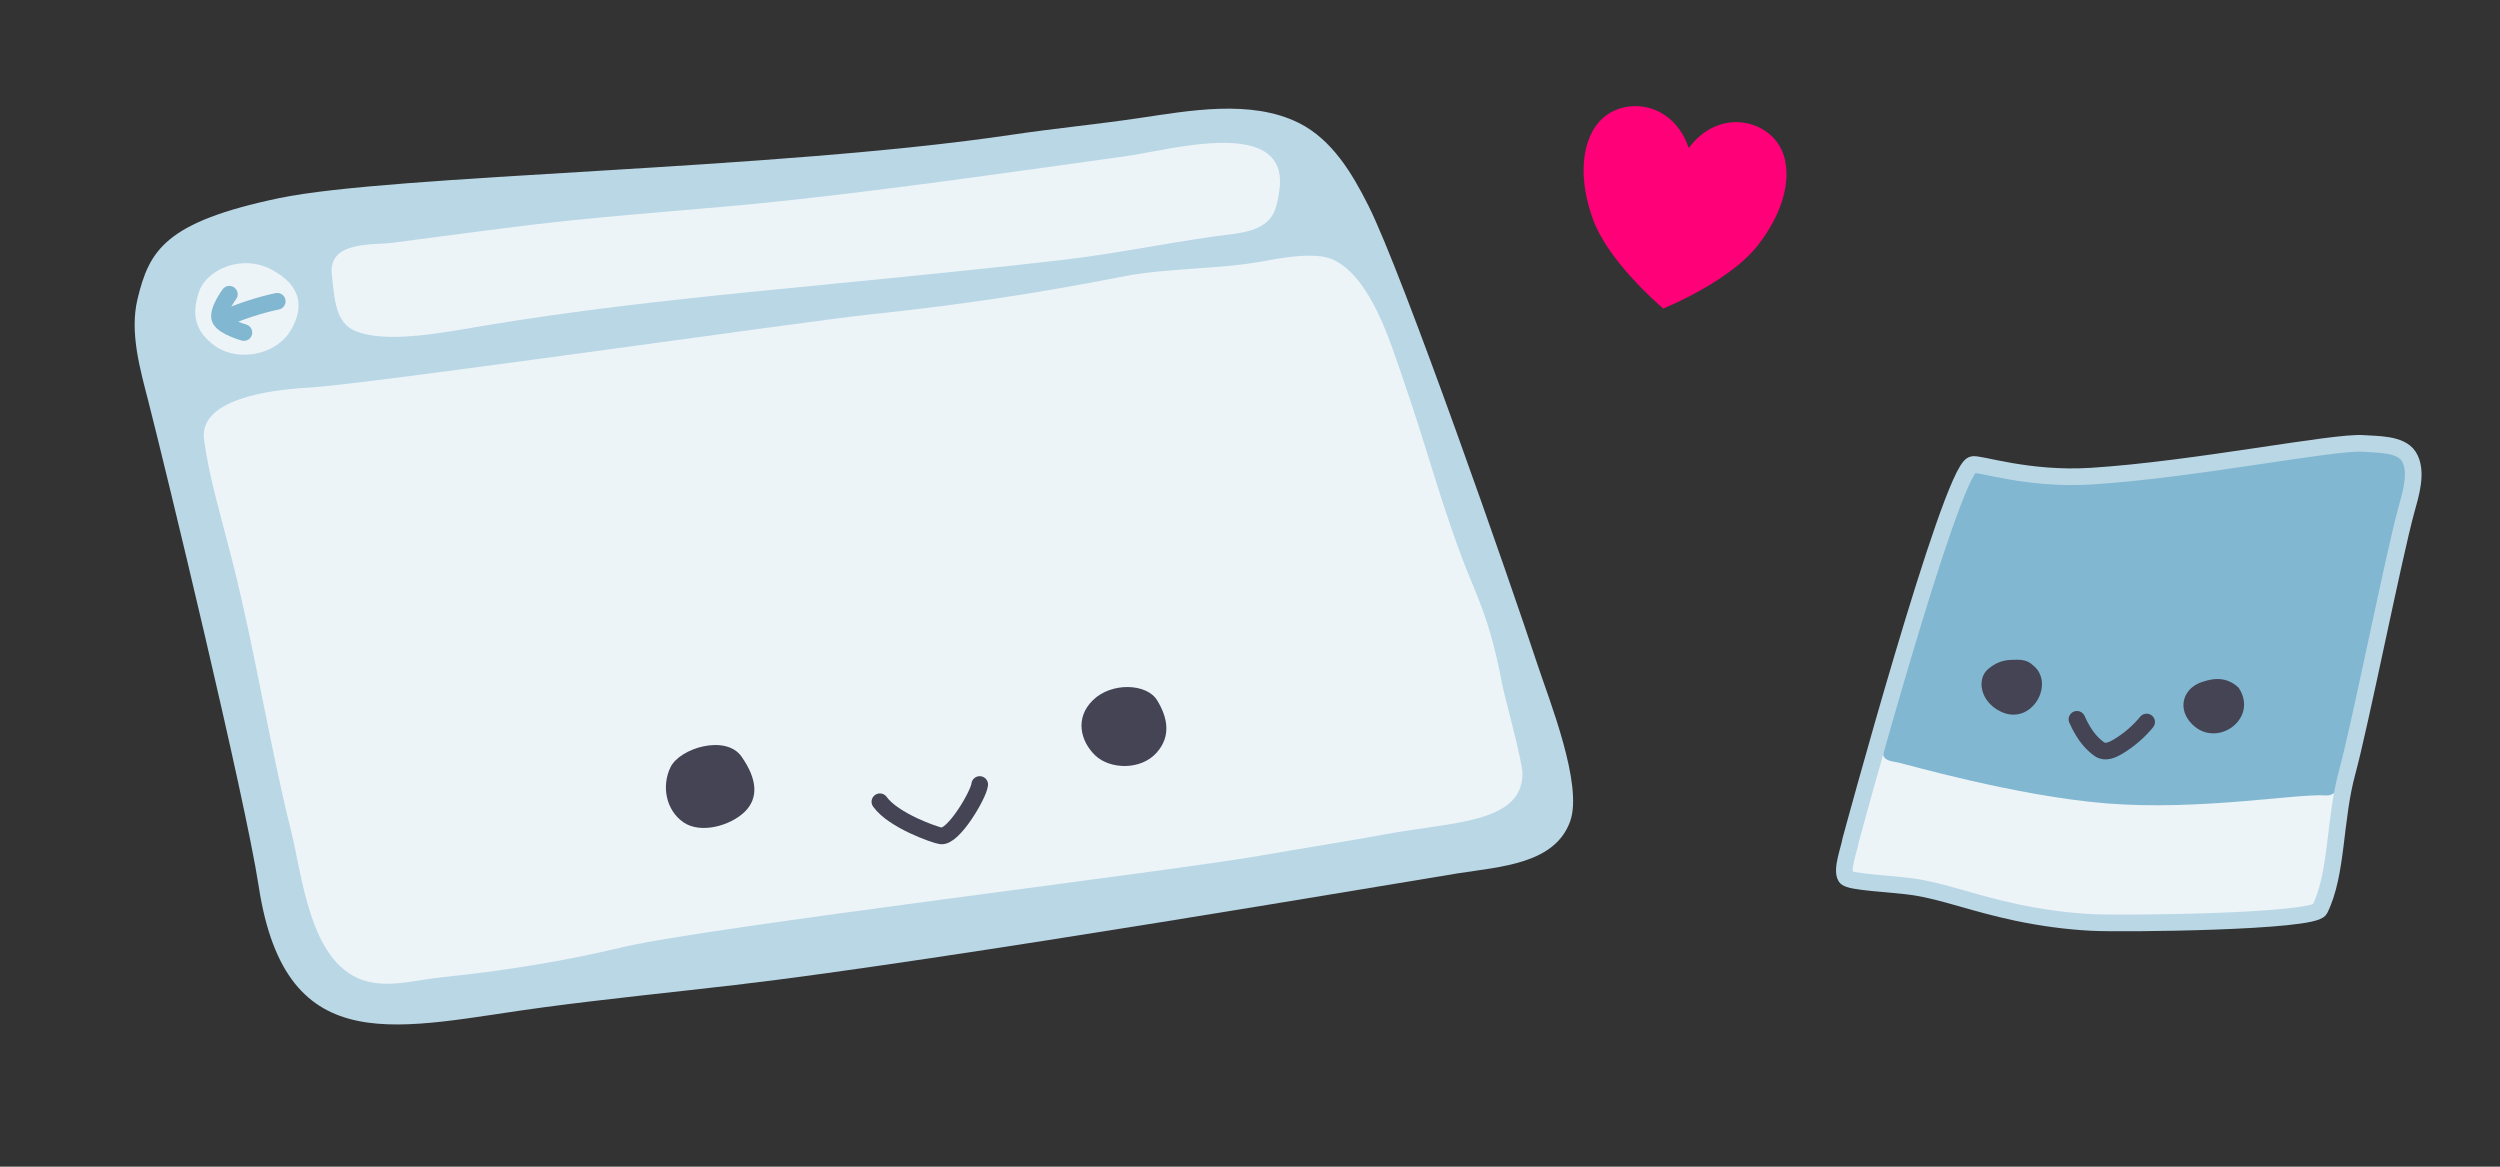 <?xml version="1.0" encoding="UTF-8" standalone="no"?><!DOCTYPE svg PUBLIC "-//W3C//DTD SVG 1.1//EN" "http://www.w3.org/Graphics/SVG/1.1/DTD/svg11.dtd"><svg width="100%" height="100%" viewBox="0 0 300 140" version="1.1" xmlns="http://www.w3.org/2000/svg" xmlns:xlink="http://www.w3.org/1999/xlink" xml:space="preserve" xmlns:serif="http://www.serif.com/" style="fill-rule:evenodd;clip-rule:evenodd;stroke-linecap:round;stroke-linejoin:round;stroke-miterlimit:1.5;"><rect x="0" y="0" width="300" height="140" fill="#333333" stroke="none"/><rect id="browser-needing-a-picture" x="0" y="0" width="300" height="140" style="fill:none;"/><g id="browser"><path d="M33.457,23.784c13.642,-2.863 59.312,-3.35 88.042,-7.626c5.024,-0.748 10.086,-1.234 15.111,-1.976c6.055,-0.894 13.494,-2.3 19.255,0.574c3.998,1.994 6.425,6.111 8.317,9.869c4.155,8.248 17.077,45.283 20.313,55.113c1.382,4.198 5.514,14.445 3.918,18.84c-1.844,5.075 -8.249,5.413 -13.46,6.221c-4.209,0.652 -61.818,10.506 -86.746,13.4c-7.644,0.888 -15.238,1.652 -22.878,2.665c-17.198,2.28 -31.003,6.958 -34.286,-14.516c-1.638,-10.71 -11.249,-50.418 -13.208,-58.062c-1.007,-3.928 -2.306,-8.359 -1.332,-12.403c1.405,-5.841 3.312,-9.236 16.954,-12.099Z" style="fill:#bad7e6;"/><path d="M23.89,34.983c0.868,-2.551 5.038,-4.575 8.709,-2.624c3.756,1.997 3.799,4.682 2.336,7.21c-1.818,3.143 -6.429,3.83 -9.067,1.989c-2.639,-1.841 -2.846,-4.024 -1.978,-6.575Z" style="fill:#ecf4f8;"/><path d="M26.889,38.221c2.084,-0.899 4.144,-1.586 6.379,-2.066" style="fill:none;stroke:#82b7d1;stroke-width:2px;"/><path d="M27.523,35.308c0,0 -1.569,2.128 -1.101,3.025c0.467,0.897 2.846,1.57 2.846,1.57" style="fill:none;stroke:#82b7d1;stroke-width:2px;"/><path d="M39.817,32.952c0.314,2.89 0.429,5.763 2.796,6.757c3.831,1.61 11.043,0.111 15.743,-0.67c10.581,-1.756 21.125,-2.944 31.817,-4.016c12.405,-1.243 24.898,-2.397 37.294,-3.83c6.173,-0.713 12.253,-1.982 18.402,-2.846c2.317,-0.325 5.682,-0.389 6.908,-2.667c0.427,-0.793 0.582,-1.79 0.719,-2.66c1.461,-9.234 -13.106,-5.01 -18.397,-4.276c-13.461,1.868 -27.274,3.874 -40.789,5.333c-10.067,1.086 -19.873,1.637 -29.901,2.825c-5.807,0.687 -11.592,1.5 -17.386,2.242c-2.291,0.293 -7.65,-0.27 -7.206,3.808Z" style="fill:#ecf4f8;"/><path d="M24.486,52.786c0.679,4.841 1.963,8.828 3.531,15.088c2.693,10.747 4.258,21.158 6.929,31.913c1.356,5.458 2.228,15.511 8.453,17.777c3.02,1.099 6.423,0.038 9.489,-0.278c7.483,-0.77 14.546,-1.885 21.876,-3.635c9.855,-2.353 66.193,-9.13 76.834,-11.033c3.657,-0.654 10.716,-1.772 14.372,-2.458c8.285,-1.555 16.696,-1.313 16.726,-7.327c0.007,-1.467 -2.161,-9.267 -2.433,-10.702c-0.826,-4.365 -1.673,-7.526 -3.381,-11.588c-3.606,-8.576 -5.415,-16.144 -8.466,-24.92c-1.491,-4.288 -3.834,-12.321 -8.441,-14.465c-2.09,-0.973 -6.231,-0.211 -8.372,0.19c-5.187,0.973 -11.609,0.803 -16.834,1.831c-10.633,2.092 -19.765,3.437 -30.527,4.57c-7.464,0.786 -60.301,8.388 -67.178,8.765c-4.884,0.268 -13.258,1.431 -12.578,6.272Z" style="fill:#ecf4f8;"/><path d="M80.467,92.056c1.109,-2.287 6.629,-3.96 8.516,-1.266c1.887,2.694 2.076,4.974 0.377,6.632c-1.699,1.657 -5.286,2.694 -7.363,1.243c-2.077,-1.451 -2.64,-4.323 -1.53,-6.609Z" style="fill:#445;"/><path d="M131.153,84.016c2.233,-2.179 6.449,-2.011 7.69,0c1.242,2.011 1.747,4.284 -0.039,6.297c-1.916,2.161 -5.631,2.012 -7.379,0.335c-1.747,-1.676 -2.487,-4.471 -0.272,-6.632Z" style="fill:#445;"/><path d="M105.587,96.211c1.619,2.26 6.627,3.998 7.324,4.095c1.516,0.211 4.548,-4.979 4.654,-6.165" style="fill:none;stroke:#445;stroke-width:2px;"/></g><path d="M202.648,17.766c3.301,-4.415 8.372,-3.609 10.525,-0.797c2.153,2.811 1.387,7.629 -1.914,12.043c-2.349,3.331 -7.487,6.219 -11.673,8.023c-3.42,-3.013 -7.41,-7.351 -8.611,-11.246c-1.77,-5.221 -1.004,-10.038 1.914,-12.044c2.918,-2.006 7.989,-1.2 9.759,4.021Z" style="fill:#ff0078;"/><g id="polaroid"><path d="M222.067,100.868c0,0 11.894,-43.974 14.608,-45.107c0.658,-0.274 6.567,1.868 14.303,1.376c12.444,-0.792 29.129,-4.199 32.63,-3.921c1.551,0.124 4.444,0.001 5.431,1.537c1.145,1.781 0.217,4.664 -0.285,6.482c-1.488,5.385 -5.54,25.756 -7.079,31.385c-1.584,5.795 -1.17,12.185 -3.294,16.491c-0.759,1.539 -23.67,1.776 -27.371,1.584c-3.013,-0.155 -6,-0.565 -8.954,-1.184c-5.239,-1.099 -8.704,-2.521 -12.37,-3.079c-2.633,-0.401 -7.77,-0.542 -8.188,-1.178c-0.573,-0.873 0.422,-3.416 0.569,-4.386Z" style="fill:#ecf4f8;"/><clipPath id="_clip1"><path d="M222.067,100.868c0,0 11.894,-43.974 14.608,-45.107c0.658,-0.274 6.567,1.868 14.303,1.376c12.444,-0.792 29.129,-4.199 32.63,-3.921c1.551,0.124 4.444,0.001 5.431,1.537c1.145,1.781 0.217,4.664 -0.285,6.482c-1.488,5.385 -5.54,25.756 -7.079,31.385c-1.584,5.795 -1.17,12.185 -3.294,16.491c-0.759,1.539 -23.67,1.776 -27.371,1.584c-3.013,-0.155 -6,-0.565 -8.954,-1.184c-5.239,-1.099 -8.704,-2.521 -12.37,-3.079c-2.633,-0.401 -7.77,-0.542 -8.188,-1.178c-0.573,-0.873 0.422,-3.416 0.569,-4.386Z"/></clipPath><g clip-path="url(#_clip1)"><path d="M236.323,56.39c0,0 -3.905,10.707 -4.869,14.493c-0.965,3.785 -4.731,16.609 -5.151,18.217c-0.121,0.466 -0.524,1.316 -0.206,1.764c0.327,0.461 1.114,0.534 1.648,0.631c0.655,0.118 14.24,4.057 25.091,4.917c11.197,0.888 22.972,-1.22 26.202,-0.958c1.962,0.159 2.114,-2.7 2.678,-5.079c1.622,-6.845 7.938,-34.913 7.938,-34.913c0,0 -3.266,-2.565 -4.484,-2.407c-6.448,0.837 -23.033,3.534 -23.033,3.534l-25.814,-0.199Z" style="fill:#82b7d1;"/></g><path d="M222.067,100.868c0,0 11.894,-43.974 14.608,-45.107c0.658,-0.274 6.567,1.868 14.303,1.376c12.444,-0.792 29.129,-4.199 32.63,-3.921c1.551,0.124 4.444,0.001 5.431,1.537c1.145,1.781 0.217,4.664 -0.285,6.482c-1.488,5.385 -5.54,25.756 -7.079,31.385c-1.584,5.795 -1.17,12.185 -3.294,16.491c-0.759,1.539 -23.67,1.776 -27.371,1.584c-3.013,-0.155 -6,-0.565 -8.954,-1.184c-5.239,-1.099 -8.704,-2.521 -12.37,-3.079c-2.633,-0.401 -7.77,-0.542 -8.188,-1.178c-0.573,-0.873 0.422,-3.416 0.569,-4.386Z" style="fill:none;stroke:#bad7e6;stroke-width:2px;"/><path d="M242.175,79.168c-1.152,0.001 -2.25,-0.029 -3.608,1.121c-1.359,1.151 -1.009,3.864 1.495,5.09c3.76,1.842 6.715,-3.491 3.791,-5.632c0,0 -0.527,-0.579 -1.678,-0.579Z" style="fill:#445;"/><path d="M267.002,81.593c-1.057,-0.274 -2.061,0.025 -2.684,0.22c-2.283,0.713 -3.019,3.012 -1.529,4.803c2.906,3.494 8.368,-0.261 5.865,-4.06c0,0 -0.594,-0.688 -1.652,-0.963Z" style="fill:#445;"/><path d="M249.235,86.32c0.962,2.167 1.969,3.066 2.699,3.587c0.683,0.488 1.565,0.077 2.154,-0.268c1.396,-0.817 2.646,-1.93 3.507,-2.997" style="fill:none;stroke:#445;stroke-width:2px;"/></g></svg>